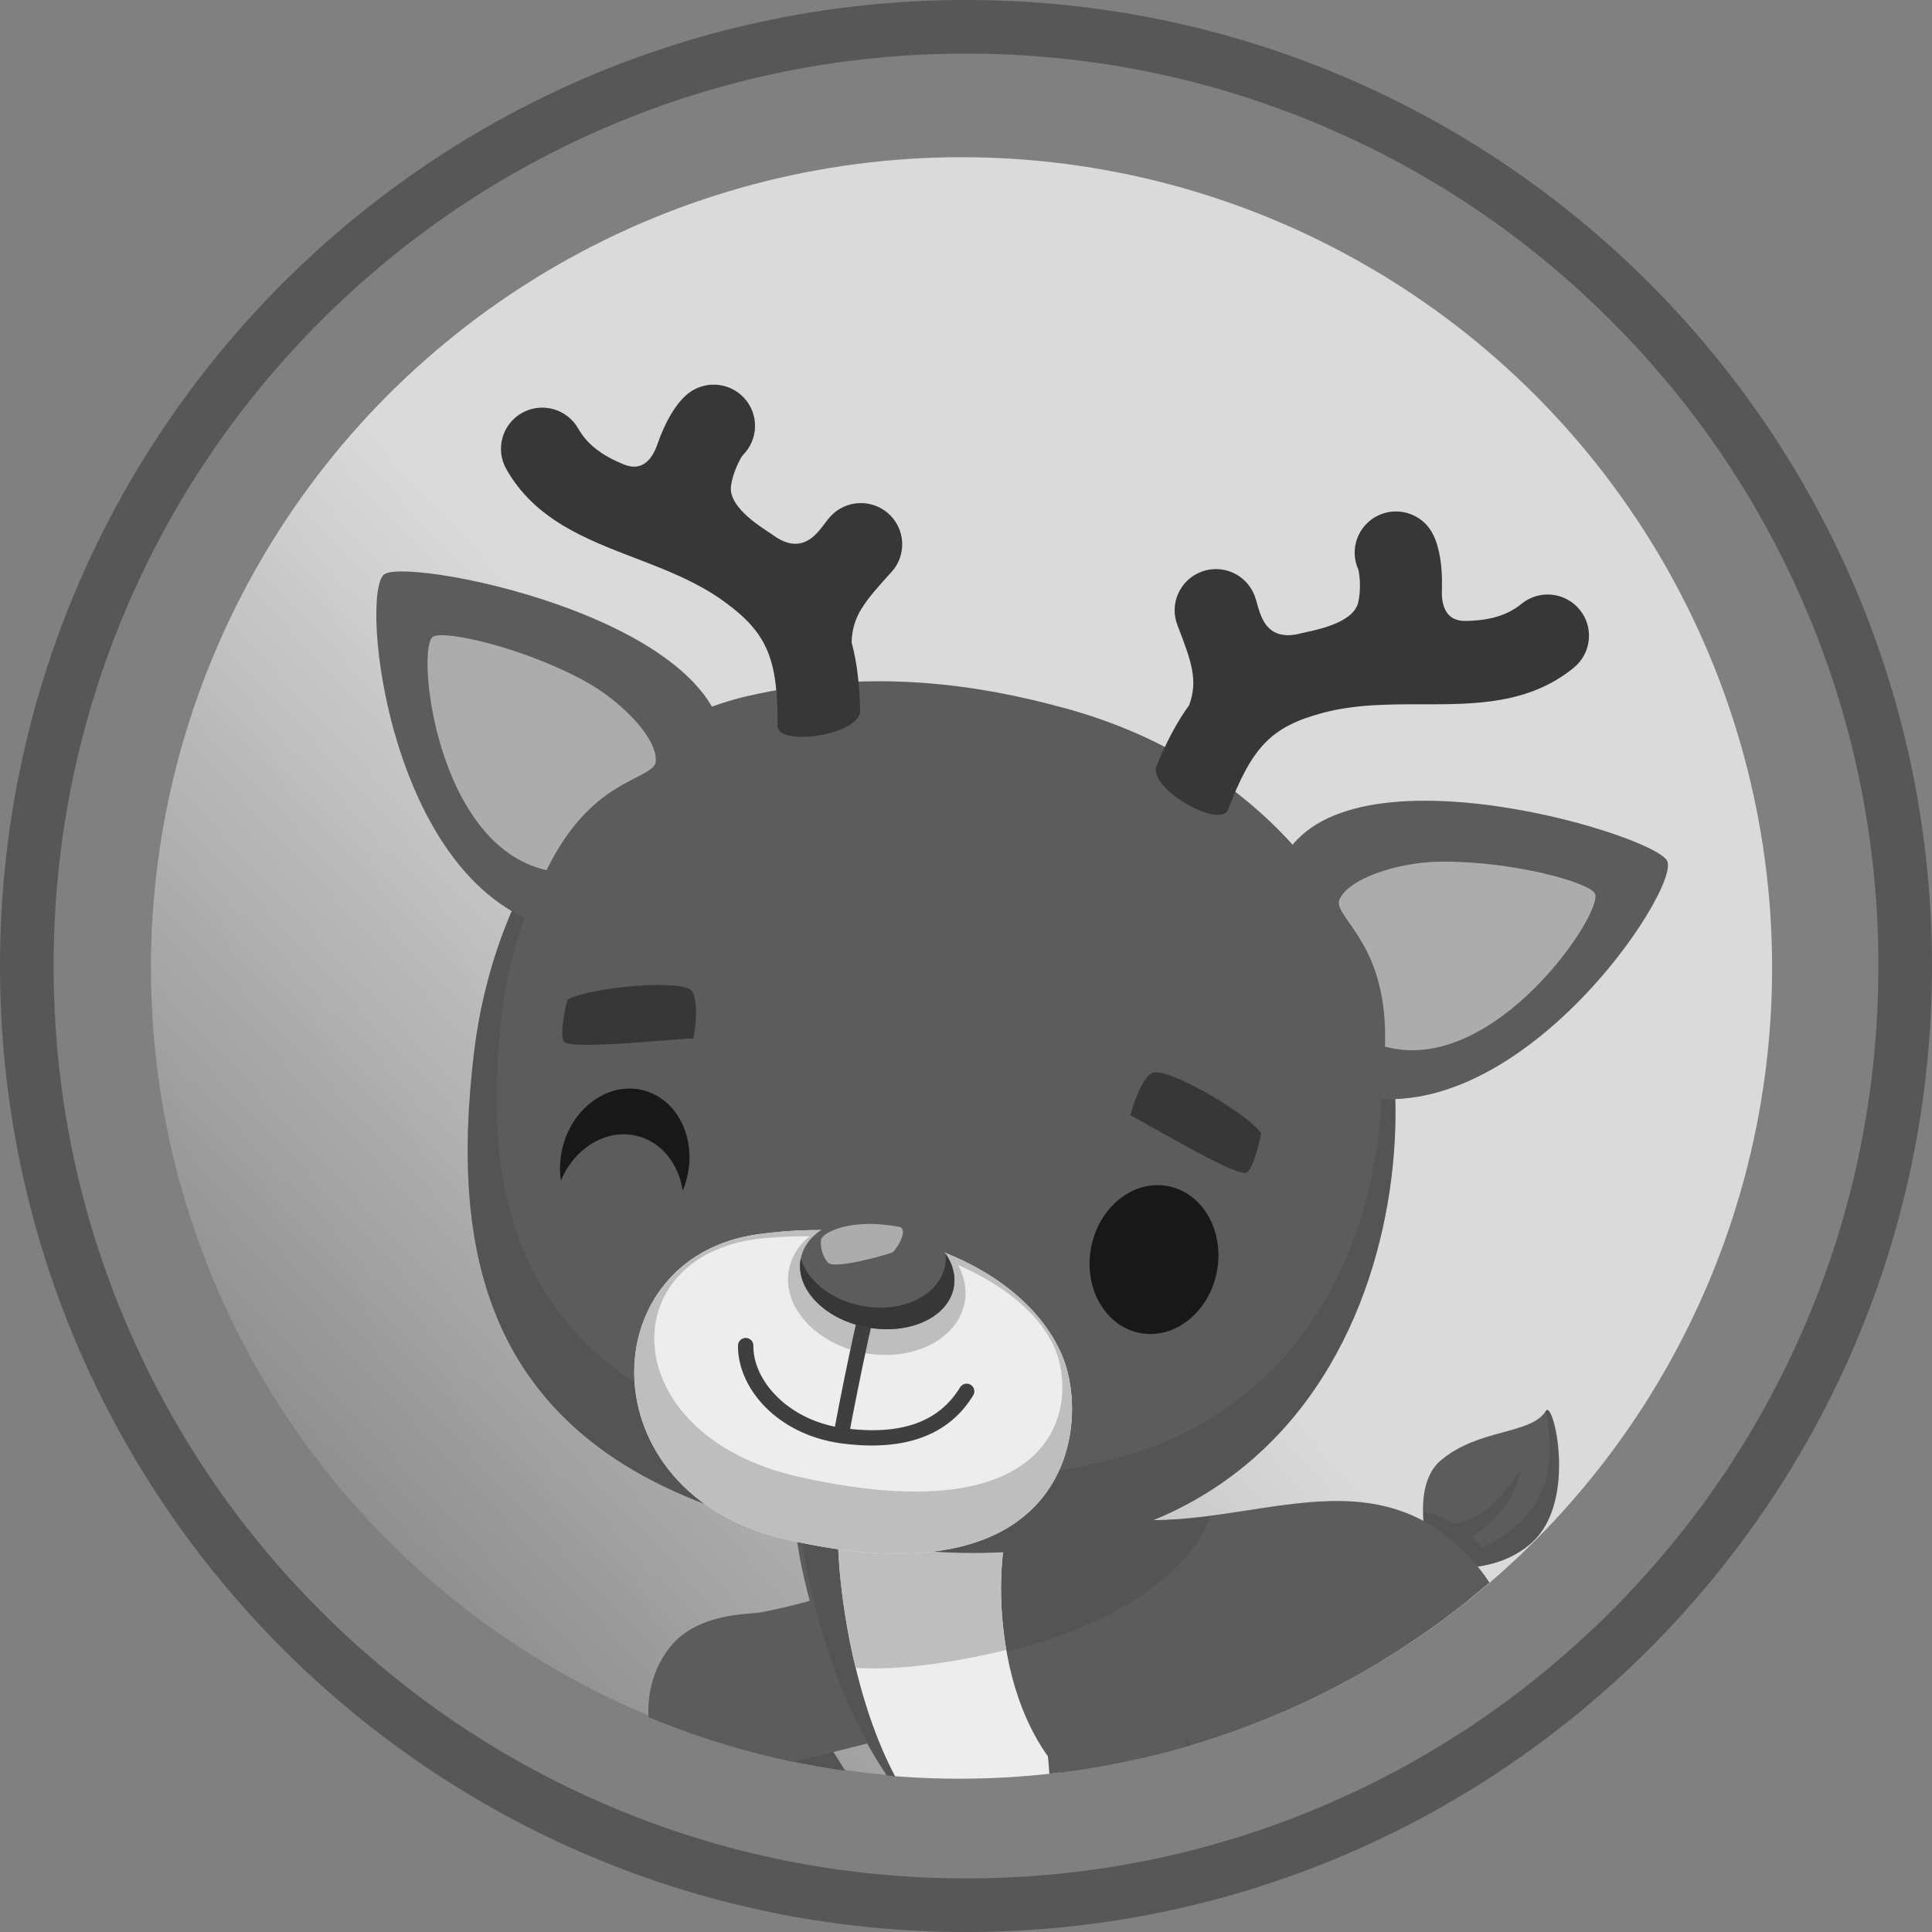 <?xml version="1.0" encoding="UTF-8"?>
<svg id="Layer_1" data-name="Layer 1" xmlns="http://www.w3.org/2000/svg" xmlns:xlink="http://www.w3.org/1999/xlink" viewBox="0 0 1000 1000">
  <rect x="0" y="0" width="1000" height="1000" fill="#808080" stroke="none"/>
  <defs>
    <style>
      .cls-1 {
        fill: #5c5c5c;
      }

      .cls-1, .cls-2, .cls-3, .cls-4, .cls-5, .cls-6, .cls-7, .cls-8, .cls-9, .cls-10, .cls-11, .cls-12 {
        stroke-width: 0px;
      }

      .cls-13 {
        clip-path: url(#clippath);
      }

      .cls-2 {
        fill: none;
      }

      .cls-3 {
        fill: url(#linear-gradient);
      }

      .cls-4 {
        fill: #575757;
      }

      .cls-5 {
        fill: #acacac;
      }

      .cls-6 {
        fill: #bebebe;
      }

      .cls-7 {
        fill: #3f3f3f;
      }

      .cls-8 {
        fill: #ededed;
      }

      .cls-9 {
        opacity: .2;
      }

      .cls-9, .cls-11, .cls-12 {
        fill: #373737;
      }

      .cls-10 {
        fill: #181818;
      }

      .cls-12 {
        opacity: .22;
      }
    </style>
    <linearGradient id="linear-gradient" x1="-21.59" y1="987.88" x2="590.5" y2="413.89" gradientUnits="userSpaceOnUse">
      <stop offset="0" stop-color="#575757"/>
      <stop offset=".81" stop-color="#dadada"/>
      <stop offset="1" stop-color="#dadada"/>
    </linearGradient>
    <clipPath id="clippath">
      <ellipse class="cls-2" cx="496.54" cy="501.03" rx="420.7" ry="419.66"/>
    </clipPath>
  </defs>
  <circle class="cls-3" cx="497.68" cy="500.93" r="419.56"/>
  <path class="cls-4" d="M500,27.75c63.77,0,125.61,12.48,183.81,37.1,56.23,23.78,106.74,57.84,150.12,101.22,43.38,43.38,77.43,93.89,101.22,150.12,24.62,58.2,37.1,120.05,37.1,183.81s-12.48,125.61-37.1,183.81c-23.78,56.23-57.84,106.74-101.22,150.12-43.38,43.38-93.89,77.43-150.12,101.22-58.2,24.62-120.05,37.1-183.81,37.1s-125.61-12.48-183.81-37.1c-56.23-23.78-106.74-57.84-150.12-101.22-43.38-43.38-77.43-93.89-101.22-150.12-24.62-58.2-37.1-120.05-37.1-183.81s12.48-125.61,37.1-183.81c23.78-56.23,57.84-106.74,101.22-150.12,43.38-43.38,93.89-77.43,150.12-101.22,58.2-24.62,120.05-37.1,183.81-37.1M500,0C223.86,0,0,223.86,0,500s223.86,500,500,500,500-223.86,500-500S776.14,0,500,0h0Z"/>
  <g class="cls-13">
    <g>
      <path class="cls-1" d="M341.88,908.16c2.61,6.18,11.89,16.83,19.9,30.27,16.44,27.59,35.92,62.54,40.24,63.79,9.52,2.76,57.11-34.4,55.73-43.71-2.12-14.3-23.04-48.12-44.88-78.95,0,0-76.06,16.59-70.98,28.6Z"/>
      <path class="cls-12" d="M451.59,941.68c-8.18-16.85-23.21-40.24-38.72-62.12,0,0-39.92-.31-35.55,21.84,4.36,22.14,50.13,13.71,74.27,40.28Z"/>
      <path class="cls-11" d="M390.99,987.41c5.04,8.63,8.8,14.15,11.03,14.8,9.52,2.76,57.11-34.4,55.73-43.71-.55-3.73-2.39-8.79-5.19-14.78,0,0-47.93,37.5-61.57,43.69Z"/>
      <path class="cls-1" d="M404.06,913.37c24.85-5.56,93.99-23.27,108.19-28.28,13.93-4.92,12.63-42.11,0-62.52-10.14-16.38-30.46-17.58-34.32-15.63-16.53,8.36-54.3,22.26-84.83,27.71-5.6,1-32.32.07-46.52,18.11-15.41,19.58-15.02,51.45,3.76,65.32,13.43,9.92,53.72-4.71,53.72-4.71Z"/>
      <path class="cls-1" d="M595.87,839.5c-35.84,57.65,25.72,119.59,30.38,128.16,18.23,33.51-14.02,60.7-7.81,68.69,6.08,7.82,66.47,5.67,70.84-2.68,11.22-21.43,22.03-61.67,22.03-71.32,0-13.4-15.33-16.47-18.23-24.85-2.89-8.38,50.45-63.26-.29-122.58-20.54-24.01-76.09-8.94-96.92,24.57Z"/>
      <path class="cls-9" d="M670.06,935.12c.2,3.9,6.65,3.8,13.24,9.68,8.21,7.32,16.76,18.19,17.2,20.53,1.4,7.53-7.97,53.93-11.66,68.97.18-.2.33-.41.44-.62,11.22-21.43,22.03-61.67,22.03-71.32,0-13.4-15.33-16.47-18.23-24.85-1.71-4.94,17.01-25.48,21.55-54.12,1.98-12.48,2.61-28.1-5.24-41.57,0,0,1.18,17.23-19.01,59.81-11.38,24-20.52,29.77-20.33,33.49Z"/>
      <path class="cls-1" d="M741.98,810.44c-5.5-14.17-10.17-42.49,3.48-54.29,19.54-16.89,47.19-13.49,54.66-25.86,3.8-6.28,16.46,46.26-6.83,67.78-20.6,19.04-51.32,12.37-51.32,12.37Z"/>
      <path class="cls-12" d="M741.98,810.44c-2.66-6.84-5.12-16.99-5.42-26.98,1.01-1.56,9.08.94,16.73,5.39,22.84-5.14,32.21-28.38,33.78-27.22-5.47,23.57-25.79,32.84-24.5,34.12,1.79,1.78,3.23,3.66,4.11,5.58,35.57-16.87,38.92-43.39,33.44-71.04,3.8-6.28,16.46,46.26-6.83,67.78-20.6,19.04-51.32,12.37-51.32,12.37Z"/>
      <path class="cls-1" d="M414.08,771.5c9.47-7.95,78.28,1.07,118.23,0,77.11,42.14,148.74-20.2,210.2,19.05,31.47,20.09,67.85,76.25,28.93,143.15-8.31,15.37-17.51,24.11-28.17,33.48-19.91,17.51-206.6,14.94-247.95-11.04-62.1-39.01-93.62-174.25-81.25-184.64Z"/>
      <path class="cls-12" d="M780.37,836.56c1.98,112.15-156.32,103.2-182.98,111.07-23.43,6.92-48.4,10.6-73.17,10.09,12.72,9.52,26.83,17.28,40.98,24.59,71.05,4.57,164.48-3.17,178.08-15.13,10.66-9.37,29.08-17.93,36.83-32.37,21.6-37.14,11.34-72.07.26-98.25Z"/>
      <path class="cls-12" d="M478.46,893.53c-.2-14.66,27.36-37.32,35.33-37.87,21.64-1.49,97.75-26.8,112.69-70.74-29.26,3.57-59.74,3.73-91.13-13.42-39.95,1.07-108.76-7.95-118.23,0-12.37,10.39,16.16,146.63,78.27,185.64,6.92,4.35,22,10.36,35.82,12.9-38.94-24.28-52.57-64.34-52.74-76.51Z"/>
      <path class="cls-8" d="M620.31,950.58c-25.14-3.73-52.19-12.33-70.46-32.26-20.49-22.36-29.46-54.21-31.38-84.84-1.27-20.26.87-42.27,7.73-61.89-26.9.09-63.58-3.32-87.8-3.39-12.24-.04-3.67,151.42,58.43,190.43,41.35,25.98,226.54,26.06,246.46,8.55-47.53-2.6-94.59-12.4-122.97-16.6Z"/>
      <path class="cls-6" d="M520.85,853.99c-1.17-6.82-1.95-13.69-2.38-20.51-1.27-20.26.87-42.27,7.73-61.89-26.9.09-63.58-3.32-87.8-3.39-6.56-.02-7.48,46.28,4.46,95.04,32.82,2.49,77.99-9.25,77.99-9.25Z"/>
      <path class="cls-6" d="M620.31,950.58c-19.23-2.85-39.59-8.57-56.27-20.02-4.54,22.11-46.82,28.07-78.16,17.65,29.35,43.67,237.49,36.48,257.4,18.97-47.53-2.6-94.59-12.4-122.97-16.6Z"/>
      <path class="cls-1" d="M669.17,855.13c-29.65,57.65,38.56,119.59,44.15,128.16,21.83,33.51-7.5,60.7-.43,68.69,6.92,7.82,67.08,5.67,70.55-2.68,8.92-21.43,15.41-61.67,14.37-71.32-1.44-13.4-17.1-16.47-20.9-24.85-3.79-8.38,43.65-63.26-13.46-122.58-23.12-24.01-77.05-8.94-94.28,24.57Z"/>
      <path class="cls-12" d="M753.62,950.75c.61,3.9,7.06,3.8,14.28,9.68,9,7.32,18.72,18.19,19.41,20.53,2.21,7.53-2.17,53.93-4.25,68.97.16-.2.29-.41.38-.62,8.92-21.43,15.41-61.67,14.37-71.32-1.44-13.4-17.1-16.47-20.9-24.85-2.24-4.94,14.28-25.48,15.74-54.12.64-12.48-2.34-33.43-13.03-47.45,0,0,5.54,27.51-10.07,70.09-8.8,24-16.51,25.37-15.92,29.09Z"/>
      <path class="cls-12" d="M605.27,923.4s4.48-22.33,7.46-25.31c2.98-2.98,18.41,50.12,18.41,50.12l-21.39-.99-4.48-23.82Z"/>
      <path class="cls-1" d="M538.83,887.52c15.04,62.55-9.97,162.05-3.76,170.04,6.08,7.82,66.47,5.67,70.84-2.68,11.22-21.43,12.13-117.95,8.14-155.08-2.84-26.42-77.49-21.72-75.22-12.29Z"/>
      <path class="cls-1" d="M399.35,789.3c-150.66-38.6-166.12-141.98-154.02-244.36,9.88-83.55,59.73-166.17,142.35-184.83,62.71-14.17,117.99-6.2,165.03,6.86,90.88,25.25,149.65,91.9,165.18,163.54,21.2,97.82-25.6,333.85-318.54,258.79Z"/>
      <path class="cls-12" d="M717.89,530.51c-2.07-9.55-4.92-19-8.5-28.28-.48,1.59-.99,3.17-1.53,4.75.97,3.21,1.84,6.43,2.6,9.67,21.08,89.09-21.5,303.19-301.66,232.41-144.09-36.4-159.75-130.49-149.1-223.42,5.61-48.97,27.14-97.44,62.86-130.02-.39-.77-.78-1.55-1.18-2.32-43.03,36.01-69.19,93.6-76.06,151.64-12.11,102.37,3.36,205.75,154.02,244.36,292.94,75.06,339.74-160.96,318.54-258.79Z"/>
      <path class="cls-1" d="M661.24,451.84c22.47-71.54,192.91-21.05,201.58-6.45,8.08,13.62-78.58,144.39-165.24,120.71-43.02-21.62-42.16-95.75-36.34-114.27Z"/>
      <path class="cls-5" d="M692.97,466.62c3.3-11.3,29.86-20.43,52.86-20.64,36.54-.33,76.15,10.51,79.65,16.4,5.31,8.95-51.66,94.92-108.62,79.35,1.82-51.97-24.55-65.2-23.89-75.11Z"/>
      <path class="cls-1" d="M374.22,396.91c13.69-73.71-160.62-108.64-175.13-99.78-13.53,8.26,1.73,164.29,89.42,183.81,48.16.97,82.17-64.94,85.71-84.03Z"/>
      <path class="cls-5" d="M339.25,395.17c2.39-11.53-16.81-31.99-37.04-42.91-32.14-17.35-72.23-26.25-78.09-22.68-8.89,5.43,1.13,108,58.78,120.83,22.77-46.77,52.28-46.16,56.34-55.24Z"/>
      <path class="cls-11" d="M817.58,315.49c-7.51-9.1-20.99-10.4-30.11-2.91-7.09,5.82-16.32,8.65-28.9,8.82-13.28.18-12.29-13.83-12.23-16.36.33-12.06-1.21-21.6-4.6-28.44-5.24-10.56-18.07-14.89-28.66-9.67-10.35,5.11-14.73,17.46-10.02,27.88.84,3.28,1.4,10.58-.02,16.9-2.62,11.62-24.91,14.83-29.54,16.07-5.95,1.59-14.84,2.43-19.73-6.8-2.35-4.45-3.04-9.16-4.45-12.8-4.27-10.99-16.66-16.44-27.67-12.18-11.01,4.26-16.48,16.62-12.21,27.61,7.53,19.39,10.68,28.72,6.07,41.39-6.74,9.25-12.17,19.93-17.15,32.09-2.56,12.3,33.54,31.85,37.27,22.05,12.48-32.76,22.55-43.07,48.96-50.14,16.79-4.49,34.35-4.48,51.33-4.46,27.3.03,55.53.05,78.74-19.01,9.12-7.49,10.43-20.94,2.92-30.03Z"/>
      <path class="cls-11" d="M270.16,213.74c10.29-5.79,23.33-2.16,29.14,8.1,4.51,7.98,12.1,13.93,23.78,18.62,12.33,4.94,16.46-8.49,17.31-10.87,4.05-11.37,8.93-19.72,14.56-24.88,8.7-7.97,22.23-7.4,30.22,1.28,7.82,8.49,7.44,21.58-.71,29.61-1.97,2.76-5.13,9.37-6.08,15.77-1.76,11.78,17.89,22.78,21.75,25.6,4.98,3.63,12.97,7.6,20.86.74,3.8-3.31,6.14-7.46,8.78-10.34,7.95-8.72,21.48-9.35,30.22-1.42,8.74,7.93,9.38,21.43,1.43,30.14-14.03,15.38-20.34,22.96-20.61,36.43,2.95,11.05,4.16,22.96,4.41,36.1-2.05,12.39-42.79,17.66-42.73,7.18.18-35.05-5.49-48.28-27.57-64.37-14.04-10.22-30.43-16.52-46.27-22.6-25.48-9.78-51.82-19.9-66.59-46.03-5.8-10.26-2.17-23.28,8.12-29.07Z"/>
      <ellipse class="cls-10" cx="597.3" cy="651.95" rx="38.71" ry="33.14" transform="translate(-154.37 1117.56) rotate(-79.28)"/>
      <path class="cls-11" d="M585.04,577.37s4.38-17.36,10.91-21.82c6.53-4.47,49.66,20.59,56.83,31,0,0-3.08,16.46-7.2,20.24-4.12,3.78-55.24-27.3-60.54-29.42Z"/>
      <path class="cls-10" d="M332.91,564.31c-17.74-4.49-36.4,8.66-41.67,29.38-1.51,5.94-1.75,11.86-.92,17.39,7.1-17,23.7-27.11,39.56-23.09,12.65,3.21,21.42,14.52,23.49,28.27.84-2.01,1.55-4.1,2.11-6.29,5.27-20.72-4.83-41.16-22.57-45.65Z"/>
      <path class="cls-11" d="M358.98,537.51s3.32-17.59-.72-24.37c-4.05-6.78-53.74-2.09-64.62,4.36,0,0-4.13,16.23-1.98,21.38,2.15,5.15,61.63-1.67,67.33-1.38Z"/>
      <path class="cls-8" d="M406.11,796.63c-102.87-23.91-99.88-145.83-13.87-157.76,10.93-1.51,21.44-2.21,31.49-2.19,26.47.04,49.72,5.05,68.98,13.24,31,13.15,51.69,34.49,58.8,56.52,11.9,36.83-1.43,123.66-145.41,90.2Z"/>
      <path class="cls-6" d="M499.28,674.19c-3.56,19.08-26.82,30.77-51.93,26.1-25.12-4.67-42.59-23.93-39.02-43.01,1.62-8.68,7.31-15.83,15.41-20.61,26.47.04,49.72,5.05,68.98,13.24,5.58,7.26,8.15,15.78,6.57,24.28Z"/>
      <path class="cls-6" d="M551.52,706.44c-13.23-40.93-73.27-79.49-159.28-67.56-86.01,11.92-89.01,133.85,13.87,157.76,143.98,33.46,157.31-53.38,145.41-90.2ZM413.51,764.4c-96.31-21.61-97.03-116.73-17.43-123.58,79.6-6.85,136.52,24.98,149.99,57.32,12.12,29.09,2.23,96.52-132.56,66.27Z"/>
      <path class="cls-7" d="M435.01,744.69c-2.16-.4-3.59-2.47-3.18-4.63.49-2.61,12.02-64.19,18.15-80.6.77-2.05,3.06-3.1,5.12-2.33,2.06.76,3.11,3.05,2.34,5.11-5.89,15.78-17.67,78.65-17.79,79.29-.4,2.16-2.48,3.58-4.64,3.18Z"/>
      <path class="cls-7" d="M431.73,746.49c-31.65-5.88-50.07-29.5-49.74-50.08.04-2.19,1.85-3.94,4.04-3.91,2.2.04,3.95,1.84,3.92,4.03-.29,17.65,17.73,39.03,47.34,42.78,29.18,3.7,48.7-3.25,59.65-21.23,1.14-1.87,3.59-2.47,5.47-1.33,1.88,1.14,2.48,3.58,1.33,5.45-12.58,20.66-35.28,29.06-67.46,24.99-1.55-.2-3.07-.43-4.56-.71Z"/>
      <ellipse class="cls-1" cx="454.05" cy="659.02" rx="28.51" ry="40.29" transform="translate(-276.56 985.64) rotate(-79.52)"/>
      <path class="cls-11" d="M489.48,648.96c.18,1.98.11,3.99-.27,5.99-2.89,15.48-22.09,24.89-42.89,21.02-16.08-2.99-28.4-13.05-31.82-24.61-.02.1-.05.19-.06.29-2.89,15.48,12.5,31.32,34.38,35.38,21.88,4.07,41.95-5.18,44.84-20.66,1.12-5.99-.51-12.02-4.18-17.42Z"/>
      <path class="cls-5" d="M428.51,653.51c-3.12-3.61-4.07-8.71-3.45-12,.62-3.29,14.63-11.29,40.31-6.52,5.5,1.02-1.87,12.71-3.63,13.33-4.88,1.74-30.1,8.79-33.23,5.18Z"/>
    </g>
  </g>
</svg>